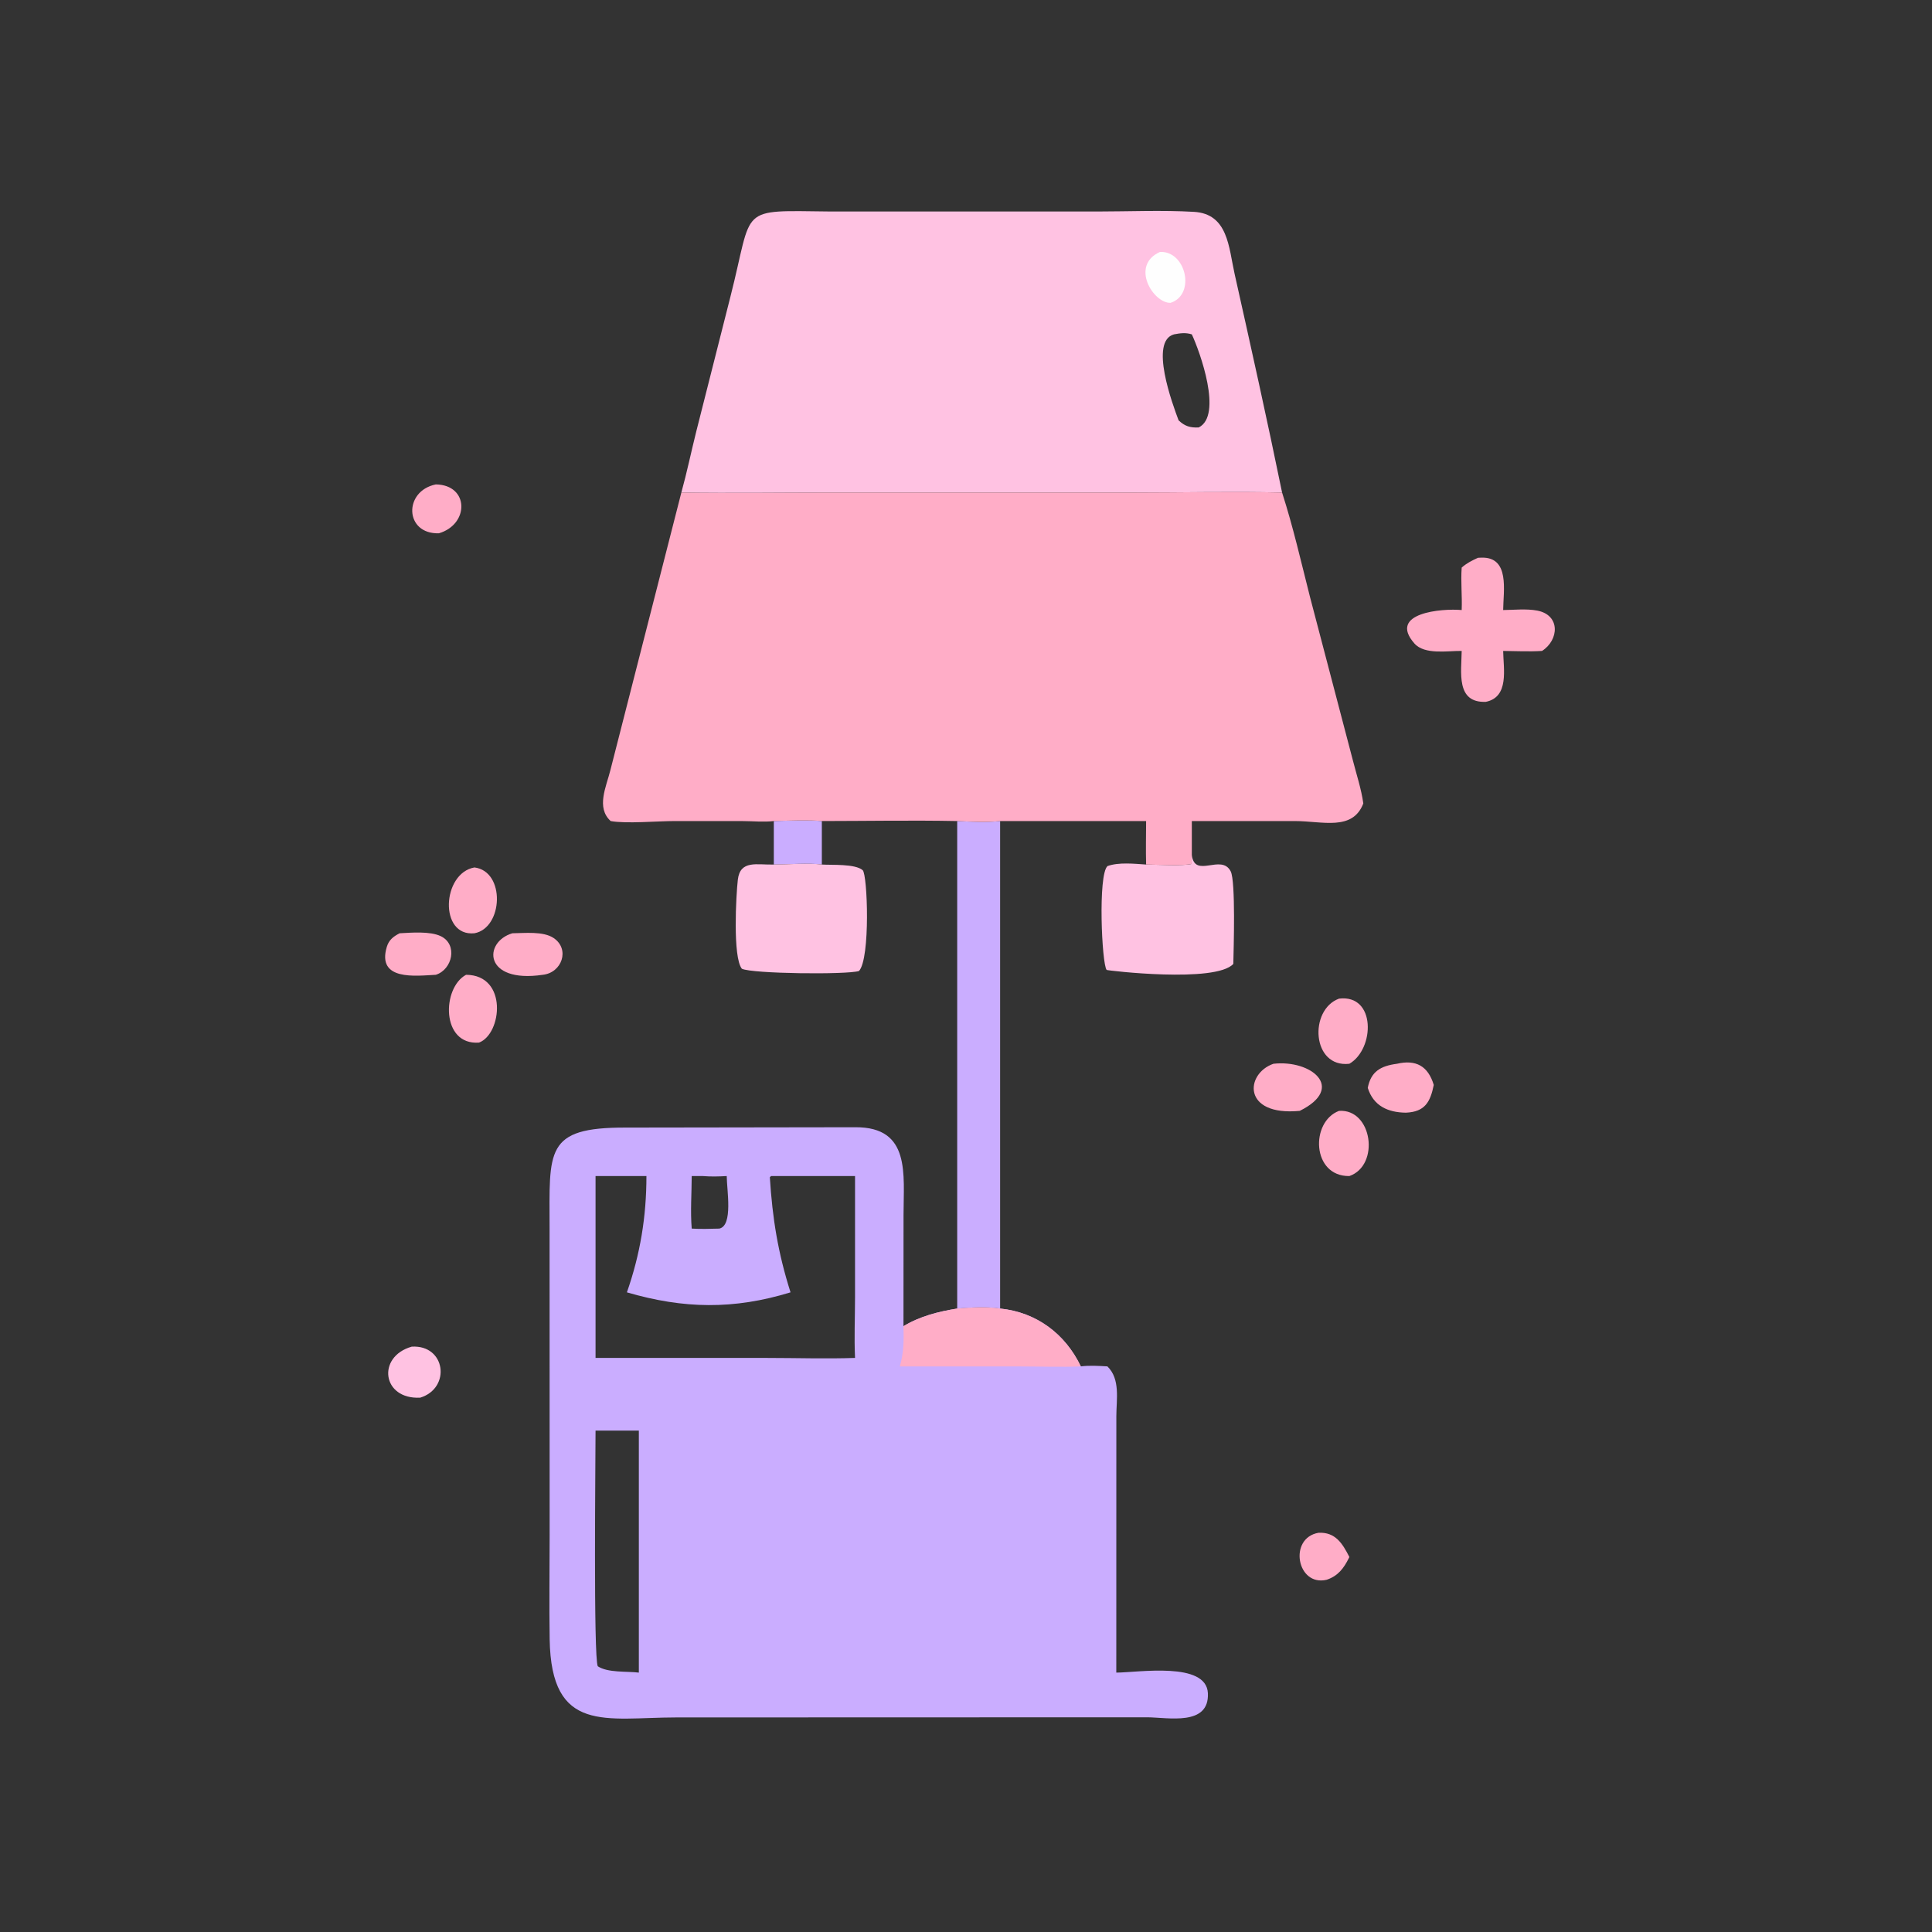 <?xml version="1.0" encoding="utf-8" ?>
<svg xmlns="http://www.w3.org/2000/svg" xmlns:xlink="http://www.w3.org/1999/xlink" width="691" height="691">
	<rect width="100%" height="100%" fill="#333333" stroke="none"/>
	<path fill="#FFADC7" transform="matrix(1.35 0 0 1.35 0 3.05176e-05)" d="M349.356 406.077C353.774 405.892 355.649 408.861 357.493 412.505L357.357 412.784C356.001 415.513 354.476 417.533 351.474 418.534C343.569 420.406 341.269 407.44 349.356 406.077Z"/>
	<path fill="#FFADC7" transform="matrix(1.35 0 0 1.35 0 3.05176e-05)" d="M115.465 128.338C124.322 128.478 124.367 138.906 116.284 141.286C107.165 141.566 106.849 130.087 115.465 128.338Z"/>
	<path fill="#CAADFF" transform="matrix(1.35 0 0 1.35 0 3.05176e-05)" d="M205.01 217.524C208.693 217.425 214.207 217.204 217.733 217.524L217.733 229.047C214.321 228.582 208.62 229.03 205.01 229.047L205.01 217.524Z"/>
	<path fill="#FFC2E2" transform="matrix(1.35 0 0 1.35 0 3.05176e-05)" d="M109.085 356.773C118.099 356.24 119.539 367.749 111.341 370.288C101.213 370.823 99.744 359.427 109.085 356.773Z"/>
	<path fill="#FFADC7" transform="matrix(1.35 0 0 1.35 0 3.05176e-05)" d="M105.88 247.254C108.985 247.087 113.941 246.668 116.769 248.02C121.356 250.215 119.87 256.865 115.465 258.255C110.101 258.529 99.796 259.89 102.472 250.877C103.024 249.019 104.213 248.106 105.88 247.254Z"/>
	<path fill="#FFADC7" transform="matrix(1.35 0 0 1.35 0 3.05176e-05)" d="M125.69 229.816C133.949 230.83 133.32 245.848 125.69 247.254C116.266 248.187 117.072 231.347 125.69 229.816Z"/>
	<path fill="#FFADC7" transform="matrix(1.35 0 0 1.35 0 3.05176e-05)" d="M135.742 247.254C138.969 247.222 143.935 246.66 146.685 248.52C151.072 251.488 148.862 257.717 143.809 258.255C128.073 260.592 127.986 249.558 135.742 247.254Z"/>
	<path fill="#FFADC7" transform="matrix(1.35 0 0 1.35 0 3.05176e-05)" d="M354.754 294.306C363.596 293.715 365.654 308.743 357.493 311.575C347.509 311.71 347.097 297.192 354.754 294.306Z"/>
	<path fill="#FFADC7" transform="matrix(1.35 0 0 1.35 0 3.05176e-05)" d="M123.479 258.255C134.607 258.331 132.987 273.955 126.91 276.218C116.791 276.978 117.064 261.678 123.479 258.255Z"/>
	<path fill="#FFADC7" transform="matrix(1.35 0 0 1.35 0 3.05176e-05)" d="M354.754 264.572C364.56 263.364 364.269 277.894 357.493 281.829C347.521 282.959 346.729 267.507 354.754 264.572Z"/>
	<path fill="#FFADC7" transform="matrix(1.35 0 0 1.35 0 3.05176e-05)" d="M337.375 281.829C347.394 280.702 356.605 288.22 344.35 294.306C329.039 295.763 329.875 284.43 337.375 281.829Z"/>
	<path fill="#FFADC7" transform="matrix(1.35 0 0 1.35 0 3.05176e-05)" d="M370.096 281.829C375.123 280.661 378.34 282.418 379.853 287.434C378.934 292.005 377.48 294.564 372.48 294.786C367.714 294.737 363.859 292.992 362.367 288.212C363.211 283.858 365.784 282.406 370.096 281.829Z"/>
	<path fill="#FFADC7" transform="matrix(1.35 0 0 1.35 0 3.05176e-05)" d="M391.574 147.775L392.454 147.738C400.079 147.495 398.28 156.551 398.239 161.62C401.113 161.586 404.435 161.229 407.254 161.764C413.451 162.94 413.053 169.564 408.536 172.455C405.136 172.668 401.648 172.49 398.239 172.455C398.31 177.217 399.89 184.662 393.653 185.94C385.668 186.267 387.182 178.086 387.25 172.455C383.57 172.395 377.421 173.555 374.714 170.464C367.611 162.355 382.02 161.141 387.25 161.62C387.403 157.874 386.974 154.104 387.25 150.376C388.57 149.199 389.982 148.497 391.574 147.775Z"/>
	<path fill="#FFC2E2" transform="matrix(1.35 0 0 1.35 0 3.05176e-05)" d="M205.01 229.047C208.62 229.03 214.321 228.582 217.733 229.047C220.41 229.212 226.541 228.817 228.548 230.535C229.844 231.645 230.626 253.888 227.58 257.25C224.413 258.257 199.289 257.994 196.545 256.654C194.089 253.595 195.019 237.039 195.474 233.088C196.09 227.734 200.611 229.185 205.01 229.047Z"/>
	<path fill="#FFC2E2" transform="matrix(1.35 0 0 1.35 0 3.05176e-05)" d="M315.755 226.486C316.483 232.927 323.615 226.035 326.059 230.864C327.389 233.491 326.83 251.437 326.748 255.37C322.083 260.524 293.341 257.135 293.191 256.967C291.9 255.515 290.84 231.649 293.425 229.45C296.381 228.385 300.547 228.836 303.643 229.047C306.572 229.059 313.27 229.47 315.69 228.892L315.755 226.486Z"/>
	<path fill="#CAADFF" transform="matrix(1.35 0 0 1.35 0 3.05176e-05)" d="M253.596 217.524C257.345 217.695 261.224 217.932 264.965 217.524L264.965 346.677C261.132 346.116 257.437 346.388 253.596 346.677L253.596 217.524Z"/>
	<path fill="#FFC2E2" transform="matrix(1.35 0 0 1.35 0 3.05176e-05)" d="M180.512 130.495C181.993 125.144 183.117 119.695 184.464 114.308L193.51 78.613C199.72 54.354 195.13 55.788 220.154 56.035L290.573 56.037C299.087 56.035 307.81 55.64 316.3 56.124C325.376 56.641 325.522 65.551 327.074 72.489C331.391 91.789 335.703 111.122 339.668 130.495C326.529 130.178 313.3 130.5 300.153 130.5L220.363 130.498C207.088 130.498 193.784 130.692 180.512 130.495ZM311.023 88.585C304.462 90.407 310.611 107.002 312.247 111.359C313.894 112.939 315.363 113.347 317.575 113.247C323.986 110.077 317.907 93.192 315.755 88.585C314.115 88.068 312.669 88.271 311.023 88.585Z"/>
	<path fill="#FEFEFE" transform="matrix(1.35 0 0 1.35 0 3.05176e-05)" d="M307.319 66.747C314.209 66.399 316.863 78.055 310.126 80.23C305.541 80.384 299.33 70.326 307.319 66.747Z"/>
	<path fill="#FFADC7" transform="matrix(1.35 0 0 1.35 0 3.05176e-05)" d="M180.512 130.495C193.784 130.692 207.088 130.498 220.363 130.498L300.153 130.5C313.3 130.5 326.529 130.178 339.668 130.495C342.603 139.605 344.703 148.86 347.055 158.121L358.379 201.279C359.344 205.084 360.649 208.978 361.189 212.859C358.339 220.247 350.369 217.528 343.077 217.527L315.755 217.524L315.755 226.486L315.69 228.892C313.27 229.47 306.572 229.059 303.643 229.047C303.54 225.215 303.631 221.358 303.643 217.524L264.965 217.524C261.224 217.932 257.345 217.695 253.596 217.524C241.659 217.292 229.675 217.514 217.733 217.524C214.207 217.204 208.693 217.425 205.01 217.524C202.44 217.842 199.492 217.54 196.88 217.537L178.706 217.526C174.234 217.526 165.768 218.278 161.787 217.524C157.87 213.965 160.627 208.423 161.71 204.047L180.512 130.495Z"/>
	<path fill="#CAADFF" transform="matrix(1.35 0 0 1.35 0 3.05176e-05)" d="M295.744 443.13C301.557 443.107 319.623 440.119 320.011 448.587C320.412 457.375 309.489 455.005 303.931 454.968L179.102 455.006C160.574 455.019 146.023 459.475 145.624 434.283C145.479 425.064 145.619 415.823 145.618 406.601L145.6 325.417C145.589 304.813 144.246 298.676 165.745 298.733L226.617 298.643C241.337 298.566 239.375 311.109 239.376 321.887L239.361 351.353C243.702 348.718 248.637 347.472 253.596 346.677C257.437 346.388 261.132 346.116 264.965 346.677C274.638 347.649 282.24 353.427 286.349 362.003C288.529 361.709 291.186 361.863 293.386 362.003C296.866 365.366 295.762 370.786 295.757 375.231L295.744 443.13ZM204.28 311.575L203.955 311.892C204.647 322.837 206.104 331.884 209.439 342.385C194.439 346.992 181.137 346.785 166.086 342.385C169.627 332.285 171.264 322.278 171.262 311.575L157.781 311.575L157.781 337.375L157.781 359.76L203.328 359.763C211.035 359.767 218.833 360.024 226.53 359.76C226.275 354.447 226.523 349.047 226.527 343.725L226.53 311.575L204.28 311.575ZM157.781 379.015C157.779 386.686 157.204 438.982 158.368 441.446C161.008 443.219 166.108 442.738 169.251 443.13L169.251 379.015L157.781 379.015ZM186.204 311.575L183.26 311.575C183.244 316.143 182.882 320.956 183.26 325.496C185.695 325.647 188.127 325.557 190.563 325.496C194.267 324.717 192.55 315.252 192.535 311.575C190.411 311.699 188.327 311.754 186.204 311.575Z"/>
	<path fill="#FFADC7" transform="matrix(1.35 0 0 1.35 0 3.05176e-05)" d="M264.965 346.677C274.638 347.649 282.24 353.427 286.349 362.003C281.065 362.226 275.677 362.016 270.382 362.014L238.396 362.003C239.451 358.416 239.467 355.053 239.361 351.353C243.702 348.718 248.637 347.472 253.596 346.677C257.437 346.388 261.132 346.116 264.965 346.677Z"/>
</svg>
